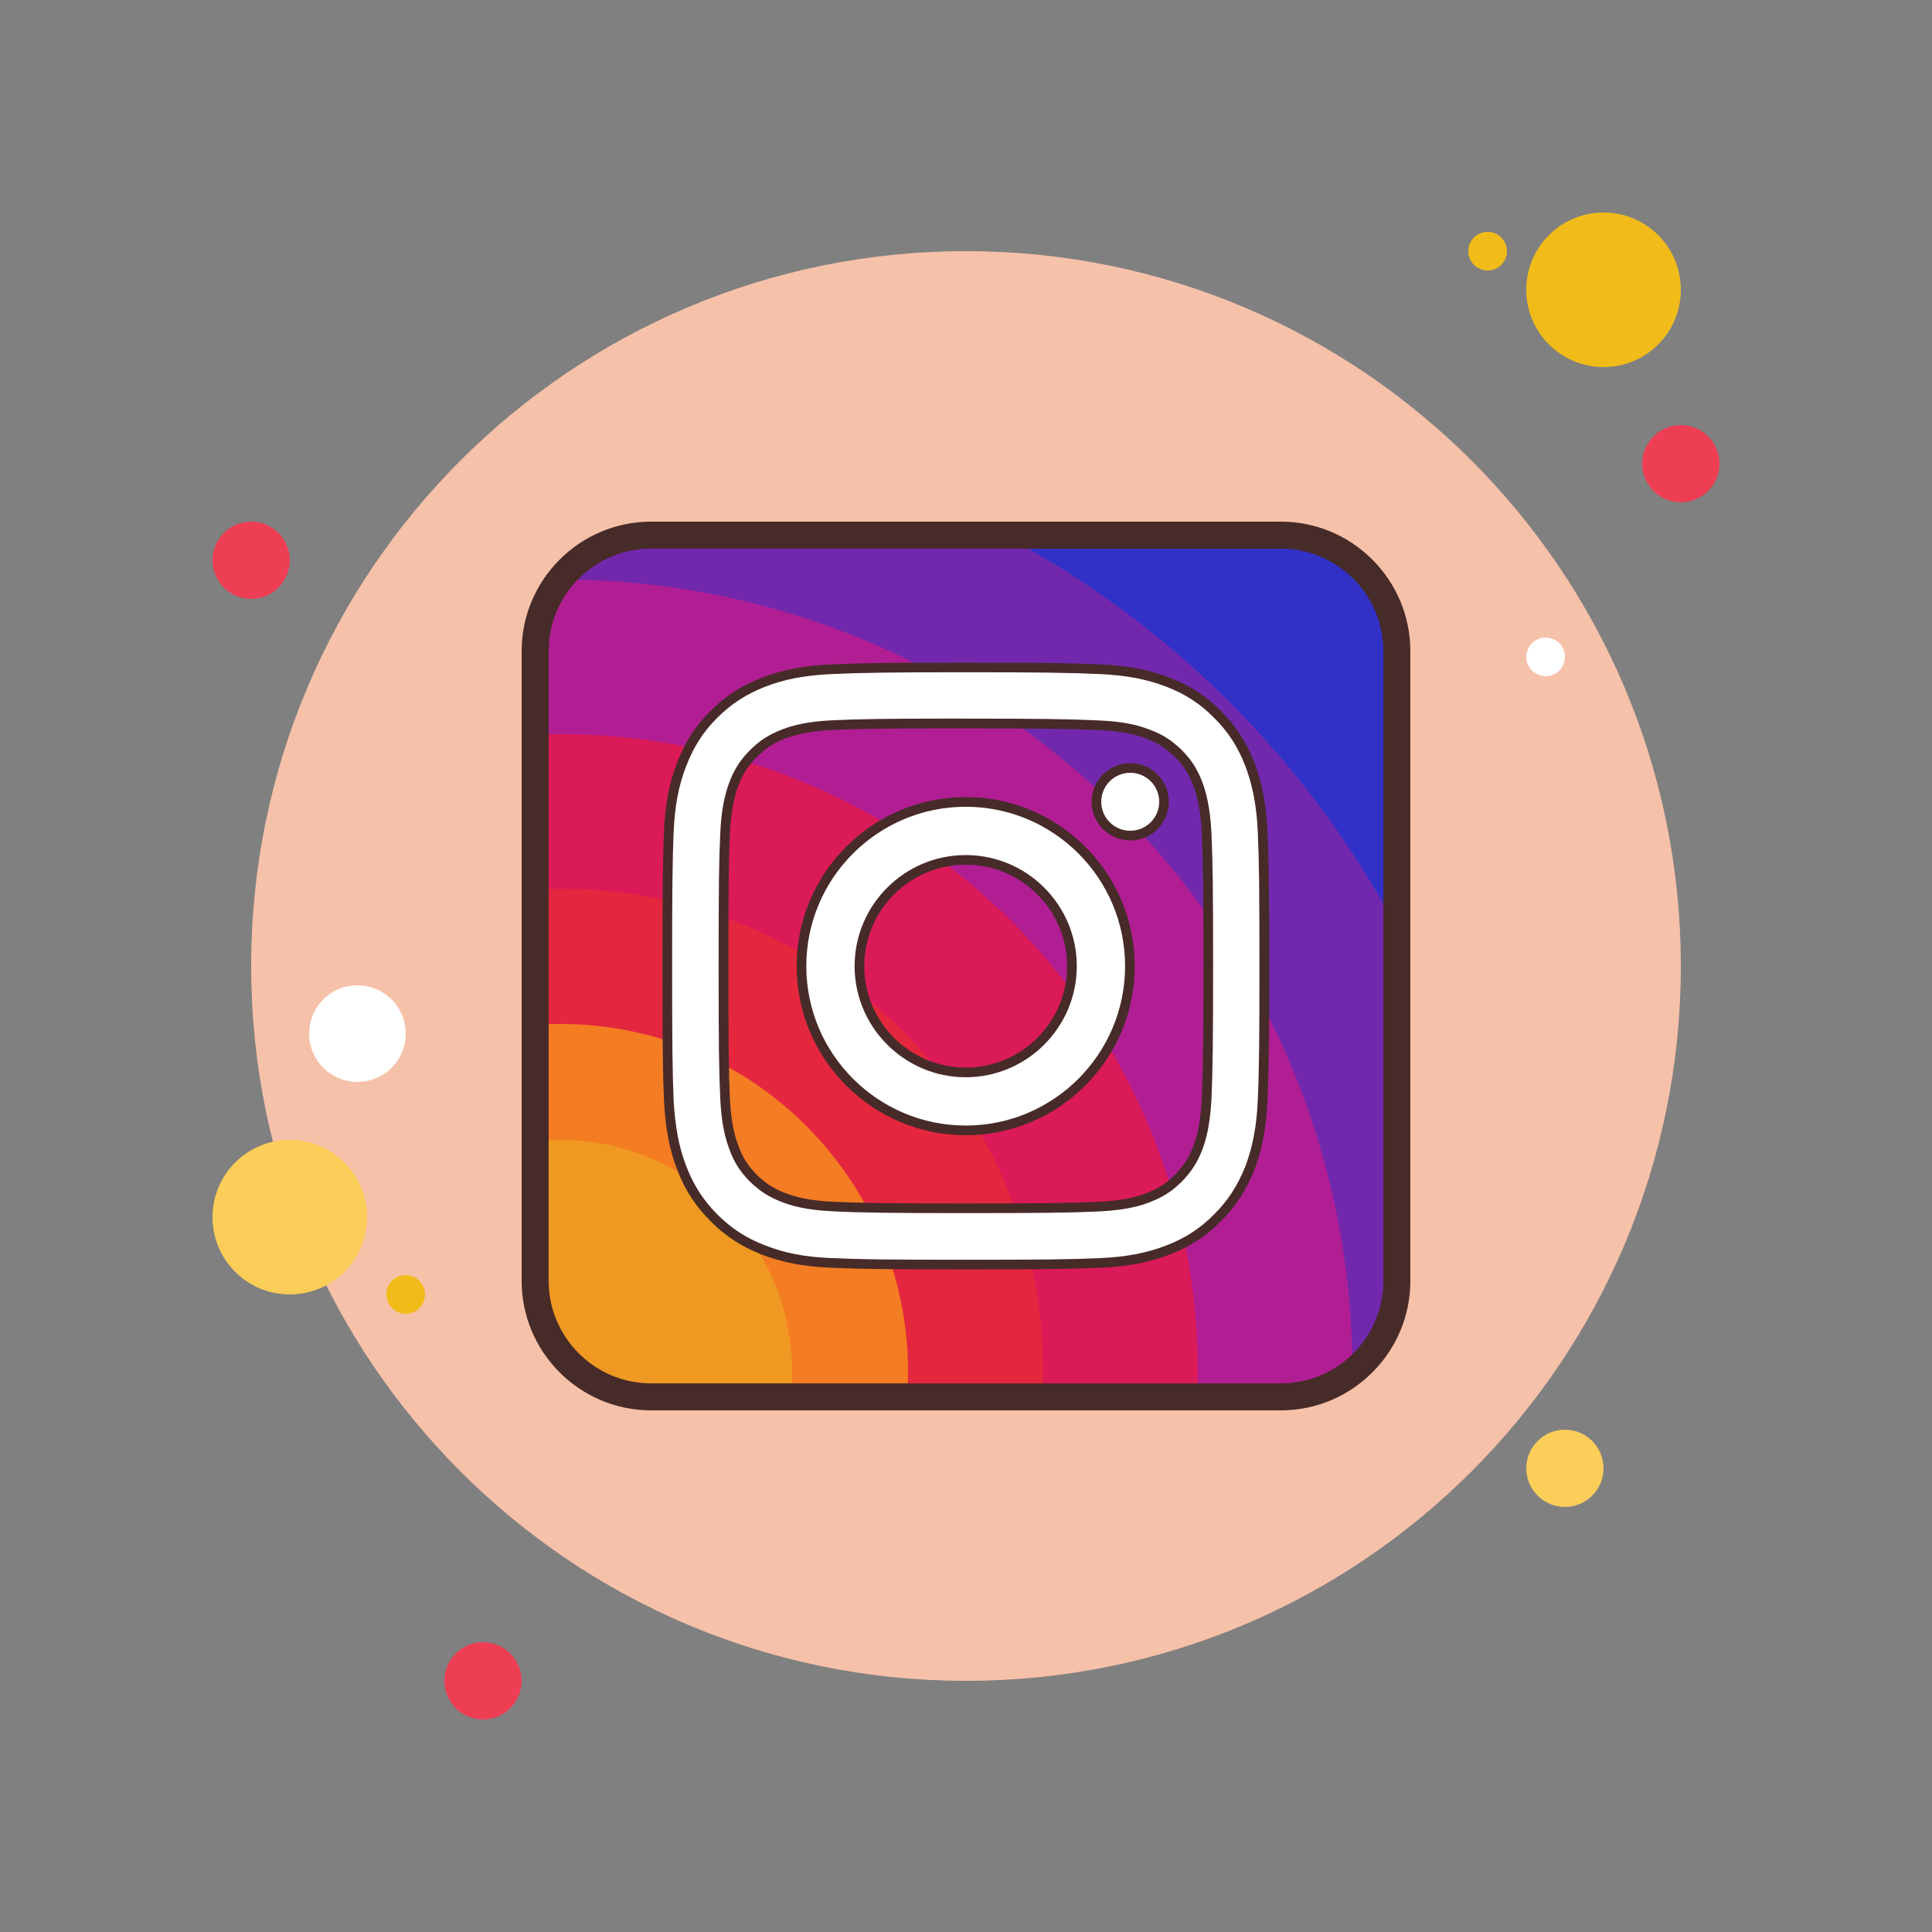 <?xml version="1.0" encoding="UTF-8"?>
<svg xmlns="http://www.w3.org/2000/svg" xmlns:xlink="http://www.w3.org/1999/xlink" viewBox="0 0 50 50" width="50px" height="50px">
<rect x="0" y="0" width="50" height="50" fill="#808080" stroke="none"/>
<g id="surface716372">
<path style=" stroke:none;fill-rule:nonzero;fill:rgb(93.333%,24.314%,32.941%);fill-opacity:1;" d="M 7.5 14.5 C 7.5 15.051 7.051 15.5 6.5 15.5 C 5.949 15.5 5.5 15.051 5.5 14.5 C 5.5 13.949 5.949 13.5 6.5 13.5 C 7.051 13.5 7.5 13.949 7.5 14.5 Z M 7.5 14.5 "/>
<path style=" stroke:none;fill-rule:nonzero;fill:rgb(94.51%,73.725%,9.804%);fill-opacity:1;" d="M 39 6.5 C 39 6.777 38.777 7 38.5 7 C 38.223 7 38 6.777 38 6.5 C 38 6.223 38.223 6 38.5 6 C 38.777 6 39 6.223 39 6.5 Z M 39 6.5 "/>
<path style=" stroke:none;fill-rule:nonzero;fill:rgb(96.471%,75.686%,66.275%);fill-opacity:1;" d="M 43.5 25 C 43.5 35.219 35.219 43.5 25 43.5 C 14.781 43.5 6.5 35.219 6.5 25 C 6.5 14.781 14.781 6.5 25 6.5 C 35.219 6.5 43.5 14.781 43.5 25 Z M 43.5 25 "/>
<path style=" stroke:none;fill-rule:nonzero;fill:rgb(94.51%,73.725%,9.804%);fill-opacity:1;" d="M 43.5 7.5 C 43.5 8.605 42.605 9.5 41.5 9.5 C 40.395 9.5 39.5 8.605 39.5 7.5 C 39.5 6.395 40.395 5.5 41.5 5.5 C 42.605 5.5 43.5 6.395 43.5 7.5 Z M 43.5 7.5 "/>
<path style=" stroke:none;fill-rule:nonzero;fill:rgb(93.333%,24.314%,32.941%);fill-opacity:1;" d="M 44.5 12 C 44.5 12.551 44.051 13 43.5 13 C 42.949 13 42.5 12.551 42.5 12 C 42.5 11.449 42.949 11 43.5 11 C 44.051 11 44.5 11.449 44.5 12 Z M 44.5 12 "/>
<path style=" stroke:none;fill-rule:nonzero;fill:rgb(98.431%,80.392%,34.902%);fill-opacity:1;" d="M 41.5 38 C 41.5 38.551 41.051 39 40.5 39 C 39.949 39 39.5 38.551 39.5 38 C 39.5 37.449 39.949 37 40.5 37 C 41.051 37 41.5 37.449 41.5 38 Z M 41.5 38 "/>
<path style=" stroke:none;fill-rule:nonzero;fill:rgb(98.431%,80.392%,34.902%);fill-opacity:1;" d="M 9.5 31.5 C 9.5 32.605 8.605 33.5 7.5 33.5 C 6.395 33.5 5.5 32.605 5.5 31.5 C 5.5 30.395 6.395 29.5 7.5 29.5 C 8.605 29.5 9.5 30.395 9.5 31.5 Z M 9.5 31.5 "/>
<path style=" stroke:none;fill-rule:nonzero;fill:rgb(93.333%,24.314%,32.941%);fill-opacity:1;" d="M 13.5 43.5 C 13.5 44.051 13.051 44.5 12.5 44.5 C 11.949 44.5 11.5 44.051 11.5 43.5 C 11.5 42.949 11.949 42.5 12.5 42.5 C 13.051 42.5 13.5 42.949 13.5 43.5 Z M 13.5 43.5 "/>
<path style=" stroke:none;fill-rule:nonzero;fill:rgb(100%,100%,100%);fill-opacity:1;" d="M 10.5 26.75 C 10.5 27.441 9.941 28 9.25 28 C 8.559 28 8 27.441 8 26.75 C 8 26.059 8.559 25.5 9.25 25.5 C 9.941 25.5 10.5 26.059 10.5 26.75 Z M 10.5 26.75 "/>
<path style=" stroke:none;fill-rule:nonzero;fill:rgb(94.51%,73.725%,9.804%);fill-opacity:1;" d="M 11 33.5 C 11 33.777 10.777 34 10.5 34 C 10.223 34 10 33.777 10 33.5 C 10 33.223 10.223 33 10.5 33 C 10.777 33 11 33.223 11 33.5 Z M 11 33.5 "/>
<path style=" stroke:none;fill-rule:nonzero;fill:rgb(100%,100%,100%);fill-opacity:1;" d="M 40.5 17 C 40.5 17.277 40.277 17.5 40 17.5 C 39.723 17.5 39.5 17.277 39.5 17 C 39.5 16.723 39.723 16.5 40 16.5 C 40.277 16.5 40.5 16.723 40.5 17 Z M 40.5 17 "/>
<path style=" stroke:none;fill-rule:nonzero;fill:rgb(19.608%,19.216%,78.039%);fill-opacity:1;" d="M 36.148 16.852 L 36.148 33.148 C 36.148 34.805 34.805 36.148 33.148 36.148 L 16.852 36.148 C 15.195 36.148 13.852 34.805 13.852 33.148 L 13.852 16.852 C 13.852 15.195 15.195 13.852 16.852 13.852 L 33.148 13.852 C 34.805 13.852 36.148 15.195 36.148 16.852 Z M 36.148 16.852 "/>
<path style=" stroke:none;fill-rule:nonzero;fill:rgb(44.706%,15.686%,67.843%);fill-opacity:1;" d="M 36.148 24.02 L 36.148 33.148 C 36.148 34.805 34.805 36.148 33.148 36.148 L 16.852 36.148 C 15.195 36.148 13.852 34.805 13.852 33.148 L 13.852 16.852 C 13.852 15.195 15.195 13.852 16.852 13.852 L 25.98 13.852 C 30.301 16.145 33.855 19.699 36.148 24.02 Z M 36.148 24.02 "/>
<path style=" stroke:none;fill-rule:nonzero;fill:rgb(69.412%,11.765%,57.647%);fill-opacity:1;" d="M 35 35.5 C 35 35.504 35 35.504 35 35.512 C 34.488 35.91 33.852 36.148 33.148 36.148 L 16.852 36.148 C 15.195 36.148 13.852 34.805 13.852 33.148 L 13.852 16.852 C 13.852 16.148 14.09 15.512 14.488 15 C 14.496 15 14.496 15 14.5 15 C 25.82 15 35 24.18 35 35.5 Z M 35 35.5 "/>
<path style=" stroke:none;fill-rule:nonzero;fill:rgb(85.882%,10.196%,34.51%);fill-opacity:1;" d="M 31 35.5 C 31 35.719 30.996 35.934 30.984 36.148 L 16.852 36.148 C 15.195 36.148 13.852 34.805 13.852 33.148 L 13.852 19.016 C 14.066 19.004 14.281 19 14.5 19 C 23.613 19 31 26.387 31 35.5 Z M 31 35.5 "/>
<path style=" stroke:none;fill-rule:nonzero;fill:rgb(89.412%,15.294%,24.314%);fill-opacity:1;" d="M 27 35.5 C 27 35.715 26.996 35.934 26.984 36.148 L 16.852 36.148 C 15.195 36.148 13.852 34.805 13.852 33.148 L 13.852 23.016 C 14.066 23.004 14.285 23 14.5 23 C 21.406 23 27 28.594 27 35.5 Z M 27 35.5 "/>
<path style=" stroke:none;fill-rule:nonzero;fill:rgb(95.686%,48.627%,13.333%);fill-opacity:1;" d="M 23.5 35.5 C 23.5 35.719 23.488 35.934 23.477 36.148 L 16.852 36.148 C 15.195 36.148 13.852 34.805 13.852 33.148 L 13.852 26.523 C 14.066 26.512 14.281 26.5 14.5 26.5 C 19.469 26.5 23.5 30.531 23.5 35.5 Z M 23.5 35.5 "/>
<path style=" stroke:none;fill-rule:nonzero;fill:rgb(93.725%,60%,13.333%);fill-opacity:1;" d="M 20.5 35.5 C 20.5 35.719 20.488 35.934 20.465 36.148 L 16.852 36.148 C 15.195 36.148 13.852 34.805 13.852 33.148 L 13.852 29.535 C 14.066 29.512 14.281 29.5 14.5 29.5 C 17.816 29.5 20.5 32.184 20.5 35.5 Z M 20.5 35.5 "/>
<path style=" stroke:none;fill-rule:nonzero;fill:rgb(27.843%,16.863%,16.078%);fill-opacity:1;" d="M 33.148 36.5 L 16.852 36.5 C 15.004 36.5 13.5 34.996 13.5 33.148 L 13.5 16.852 C 13.5 15.004 15.004 13.5 16.852 13.5 L 33.148 13.5 C 34.996 13.5 36.5 15.004 36.5 16.852 L 36.5 33.148 C 36.5 34.996 34.996 36.5 33.148 36.5 Z M 16.852 14.199 C 15.387 14.199 14.199 15.387 14.199 16.852 L 14.199 33.148 C 14.199 34.609 15.387 35.801 16.852 35.801 L 33.148 35.801 C 34.613 35.801 35.801 34.613 35.801 33.148 L 35.801 16.852 C 35.801 15.391 34.613 14.199 33.148 14.199 Z M 16.852 14.199 "/>
<path style=" stroke:none;fill-rule:nonzero;fill:rgb(100%,100%,100%);fill-opacity:1;" d="M 24.996 32.727 C 23.004 32.727 22.262 32.719 21.508 32.684 C 20.812 32.652 20.273 32.551 19.754 32.348 C 19.25 32.152 18.855 31.898 18.477 31.516 C 18.102 31.141 17.844 30.746 17.648 30.242 C 17.449 29.738 17.348 29.195 17.309 28.488 C 17.273 27.727 17.27 26.984 17.27 25 C 17.27 23.016 17.273 22.277 17.309 21.516 C 17.34 20.82 17.445 20.281 17.648 19.762 C 17.844 19.254 18.102 18.859 18.477 18.488 C 18.855 18.109 19.246 17.855 19.754 17.656 C 20.273 17.453 20.812 17.352 21.508 17.32 C 22.289 17.285 23.039 17.273 24.996 17.273 C 26.953 17.273 27.699 17.285 28.477 17.32 C 29.172 17.352 29.715 17.453 30.23 17.656 C 30.742 17.855 31.137 18.109 31.508 18.488 C 31.883 18.855 32.137 19.25 32.344 19.762 C 32.539 20.285 32.645 20.828 32.676 21.516 C 32.711 22.305 32.719 23.055 32.719 25 C 32.719 26.949 32.711 27.699 32.676 28.488 C 32.645 29.176 32.539 29.719 32.344 30.242 C 32.137 30.75 31.879 31.145 31.508 31.516 C 31.137 31.891 30.742 32.148 30.234 32.348 C 29.711 32.547 29.168 32.652 28.477 32.684 C 27.723 32.719 26.98 32.727 24.996 32.727 Z M 24.34 18.727 C 22.965 18.727 22.207 18.734 21.551 18.766 C 20.883 18.797 20.512 18.906 20.266 19.004 C 19.957 19.125 19.734 19.266 19.5 19.5 C 19.27 19.734 19.125 19.953 19.004 20.258 C 18.91 20.508 18.797 20.879 18.766 21.551 C 18.73 22.305 18.727 23 18.727 24.996 C 18.727 26.996 18.73 27.691 18.766 28.441 C 18.797 29.109 18.91 29.48 19.004 29.73 C 19.125 30.039 19.266 30.258 19.5 30.492 C 19.734 30.723 19.957 30.867 20.266 30.988 C 20.504 31.082 20.867 31.195 21.551 31.227 C 22.332 31.262 23.07 31.27 24.996 31.27 C 26.926 31.27 27.664 31.262 28.445 31.227 C 29.145 31.195 29.516 31.074 29.734 30.988 C 30.035 30.871 30.258 30.727 30.492 30.5 C 30.727 30.262 30.871 30.039 30.992 29.73 C 31.086 29.488 31.195 29.121 31.227 28.445 C 31.262 27.656 31.273 26.918 31.273 24.996 C 31.273 23.078 31.262 22.34 31.227 21.551 C 31.195 20.875 31.086 20.508 30.992 20.266 C 30.875 19.957 30.73 19.738 30.5 19.504 C 30.25 19.262 30.047 19.129 29.723 19.008 C 29.492 18.914 29.137 18.801 28.445 18.77 C 27.676 18.734 26.934 18.727 24.996 18.727 Z M 24.34 18.727 "/>
<path style=" stroke:none;fill-rule:nonzero;fill:rgb(27.843%,16.863%,16.078%);fill-opacity:1;" d="M 24.996 17.398 C 26.949 17.398 27.699 17.41 28.473 17.445 C 29.152 17.477 29.68 17.578 30.188 17.773 C 30.68 17.965 31.059 18.211 31.422 18.578 C 31.781 18.934 32.027 19.312 32.223 19.809 C 32.418 20.32 32.52 20.848 32.551 21.523 C 32.586 22.309 32.594 23.059 32.594 25 C 32.594 26.945 32.586 27.695 32.551 28.484 C 32.52 29.156 32.418 29.688 32.227 30.191 C 32.027 30.688 31.781 31.07 31.418 31.43 C 31.059 31.793 30.68 32.039 30.191 32.23 C 29.68 32.426 29.148 32.531 28.473 32.559 C 27.719 32.594 26.98 32.602 24.996 32.602 C 23.008 32.602 22.266 32.594 21.512 32.559 C 20.832 32.531 20.305 32.43 19.801 32.23 C 19.312 32.043 18.934 31.797 18.566 31.43 C 18.203 31.066 17.957 30.684 17.766 30.195 C 17.574 29.703 17.473 29.176 17.434 28.484 C 17.402 27.723 17.395 26.984 17.395 25 C 17.395 23.02 17.402 22.281 17.434 21.52 C 17.465 20.84 17.566 20.312 17.766 19.809 C 17.957 19.316 18.203 18.934 18.566 18.574 C 18.93 18.211 19.312 17.965 19.801 17.773 C 20.305 17.578 20.832 17.477 21.512 17.445 C 22.293 17.41 23.039 17.398 24.996 17.398 M 24.996 31.395 C 26.926 31.395 27.668 31.387 28.449 31.352 C 29.172 31.316 29.555 31.195 29.777 31.105 C 30.098 30.98 30.328 30.832 30.582 30.582 C 30.824 30.336 30.977 30.102 31.109 29.773 C 31.203 29.523 31.316 29.145 31.352 28.449 C 31.387 27.66 31.395 26.918 31.395 24.996 C 31.395 23.074 31.387 22.336 31.352 21.547 C 31.316 20.852 31.203 20.473 31.109 20.223 C 30.984 19.898 30.828 19.656 30.586 19.414 C 30.324 19.16 30.105 19.016 29.773 18.891 C 29.527 18.793 29.16 18.676 28.449 18.645 C 27.68 18.609 26.938 18.598 24.996 18.598 L 24.34 18.598 C 22.961 18.598 22.203 18.609 21.547 18.641 C 20.859 18.672 20.477 18.785 20.219 18.887 C 19.898 19.012 19.656 19.168 19.414 19.41 C 19.168 19.656 19.012 19.895 18.887 20.215 C 18.789 20.473 18.672 20.855 18.641 21.547 C 18.605 22.301 18.598 22.996 18.598 24.996 C 18.598 26.996 18.605 27.691 18.641 28.449 C 18.672 29.133 18.789 29.516 18.887 29.773 C 19.012 30.102 19.164 30.332 19.41 30.582 C 19.656 30.82 19.898 30.977 20.219 31.102 C 20.465 31.199 20.84 31.316 21.547 31.348 C 22.328 31.387 23.07 31.395 24.996 31.395 M 24.996 17.148 C 23 17.148 22.27 17.16 21.5 17.195 C 20.793 17.227 20.238 17.336 19.711 17.543 C 19.184 17.746 18.777 18.012 18.391 18.398 C 18 18.785 17.734 19.191 17.531 19.719 C 17.324 20.25 17.215 20.801 17.184 21.512 C 17.152 22.277 17.145 23.02 17.145 25 C 17.145 26.984 17.152 27.727 17.184 28.496 C 17.223 29.215 17.328 29.77 17.531 30.285 C 17.734 30.809 18 31.215 18.391 31.605 C 18.781 32 19.191 32.262 19.707 32.465 C 20.238 32.672 20.793 32.777 21.5 32.809 C 22.27 32.844 23.012 32.852 24.996 32.852 C 26.977 32.852 27.715 32.844 28.484 32.809 C 29.191 32.777 29.742 32.672 30.281 32.465 C 30.809 32.258 31.211 31.992 31.598 31.605 C 31.98 31.219 32.246 30.812 32.461 30.285 C 32.664 29.746 32.77 29.195 32.801 28.492 C 32.836 27.727 32.848 26.992 32.848 25 C 32.848 23.012 32.836 22.277 32.801 21.512 C 32.77 20.809 32.664 20.258 32.457 19.719 C 32.246 19.188 31.98 18.781 31.598 18.398 C 31.211 18.008 30.805 17.746 30.277 17.539 C 29.746 17.332 29.191 17.227 28.484 17.195 C 27.723 17.16 26.992 17.148 24.996 17.148 Z M 24.996 31.145 C 23.074 31.145 22.336 31.137 21.559 31.102 C 20.891 31.07 20.539 30.961 20.309 30.871 C 20.02 30.758 19.809 30.621 19.586 30.402 C 19.367 30.184 19.234 29.98 19.121 29.684 C 19.027 29.445 18.922 29.086 18.891 28.438 C 18.855 27.691 18.852 26.996 18.852 24.996 C 18.852 22.996 18.855 22.305 18.891 21.559 C 18.922 20.902 19.027 20.543 19.121 20.305 C 19.234 20.016 19.367 19.809 19.59 19.59 C 19.809 19.367 20.016 19.234 20.309 19.117 C 20.547 19.027 20.906 18.918 21.559 18.891 C 22.211 18.859 22.965 18.852 24.34 18.852 L 24.996 18.852 C 26.934 18.852 27.672 18.859 28.438 18.895 C 29.109 18.926 29.453 19.031 29.68 19.121 C 29.984 19.238 30.176 19.363 30.41 19.594 C 30.629 19.809 30.762 20.02 30.875 20.312 C 30.965 20.543 31.07 20.898 31.102 21.559 C 31.137 22.336 31.145 23.074 31.145 24.996 C 31.145 26.918 31.137 27.66 31.102 28.438 C 31.07 29.098 30.965 29.453 30.875 29.684 C 30.758 29.977 30.625 30.184 30.402 30.41 C 30.18 30.629 29.977 30.758 29.688 30.871 C 29.477 30.957 29.121 31.07 28.438 31.102 C 27.66 31.137 26.922 31.145 24.996 31.145 Z M 24.996 31.145 "/>
<path style=" stroke:none;fill-rule:nonzero;fill:rgb(100%,100%,100%);fill-opacity:1;" d="M 29.25 21.625 C 28.766 21.625 28.375 21.234 28.375 20.75 C 28.375 20.266 28.766 19.875 29.25 19.875 C 29.484 19.875 29.703 19.965 29.867 20.133 C 30.035 20.297 30.125 20.516 30.125 20.75 C 30.125 21.234 29.734 21.625 29.25 21.625 Z M 29.25 21.625 "/>
<path style=" stroke:none;fill-rule:nonzero;fill:rgb(27.843%,16.863%,16.078%);fill-opacity:1;" d="M 29.25 20 C 29.664 20 30 20.336 30 20.75 C 30 21.164 29.664 21.5 29.25 21.5 C 28.836 21.5 28.5 21.164 28.5 20.75 C 28.5 20.336 28.836 20 29.25 20 M 29.25 19.75 C 28.699 19.75 28.25 20.199 28.25 20.75 C 28.25 21.301 28.699 21.75 29.25 21.75 C 29.801 21.75 30.25 21.301 30.25 20.75 C 30.25 20.199 29.801 19.75 29.25 19.75 Z M 29.25 19.75 "/>
<path style=" stroke:none;fill-rule:nonzero;fill:rgb(100%,100%,100%);fill-opacity:1;" d="M 24.992 20.754 C 22.648 20.754 20.742 22.656 20.742 25.004 C 20.742 27.352 22.648 29.254 24.992 29.254 C 27.34 29.254 29.242 27.348 29.242 25.004 C 29.242 22.656 27.34 20.754 24.992 20.754 Z M 24.992 22.254 C 26.512 22.254 27.742 23.484 27.742 25.004 C 27.742 26.52 26.512 27.754 24.992 27.754 C 23.477 27.754 22.242 26.52 22.242 25.004 C 22.242 23.484 23.477 22.254 24.992 22.254 Z M 24.992 22.254 "/>
<path style=" stroke:none;fill-rule:nonzero;fill:rgb(27.843%,16.863%,16.078%);fill-opacity:1;" d="M 24.992 29.379 C 22.582 29.379 20.617 27.414 20.617 25.004 C 20.617 22.59 22.582 20.629 24.992 20.629 C 27.406 20.629 29.367 22.59 29.367 25.004 C 29.367 27.414 27.406 29.379 24.992 29.379 Z M 24.992 20.879 C 22.719 20.879 20.867 22.727 20.867 25.004 C 20.867 27.277 22.719 29.129 24.992 29.129 C 27.27 29.129 29.117 27.277 29.117 25.004 C 29.117 22.727 27.27 20.879 24.992 20.879 Z M 24.992 27.879 C 23.41 27.879 22.117 26.586 22.117 25.004 C 22.117 23.418 23.41 22.129 24.992 22.129 C 26.578 22.129 27.867 23.418 27.867 25.004 C 27.867 26.586 26.578 27.879 24.992 27.879 Z M 24.992 22.379 C 23.547 22.379 22.367 23.555 22.367 25.004 C 22.367 26.449 23.547 27.629 24.992 27.629 C 26.441 27.629 27.617 26.449 27.617 25.004 C 27.617 23.555 26.441 22.379 24.992 22.379 Z M 24.992 22.379 "/>
</g>
</svg>
